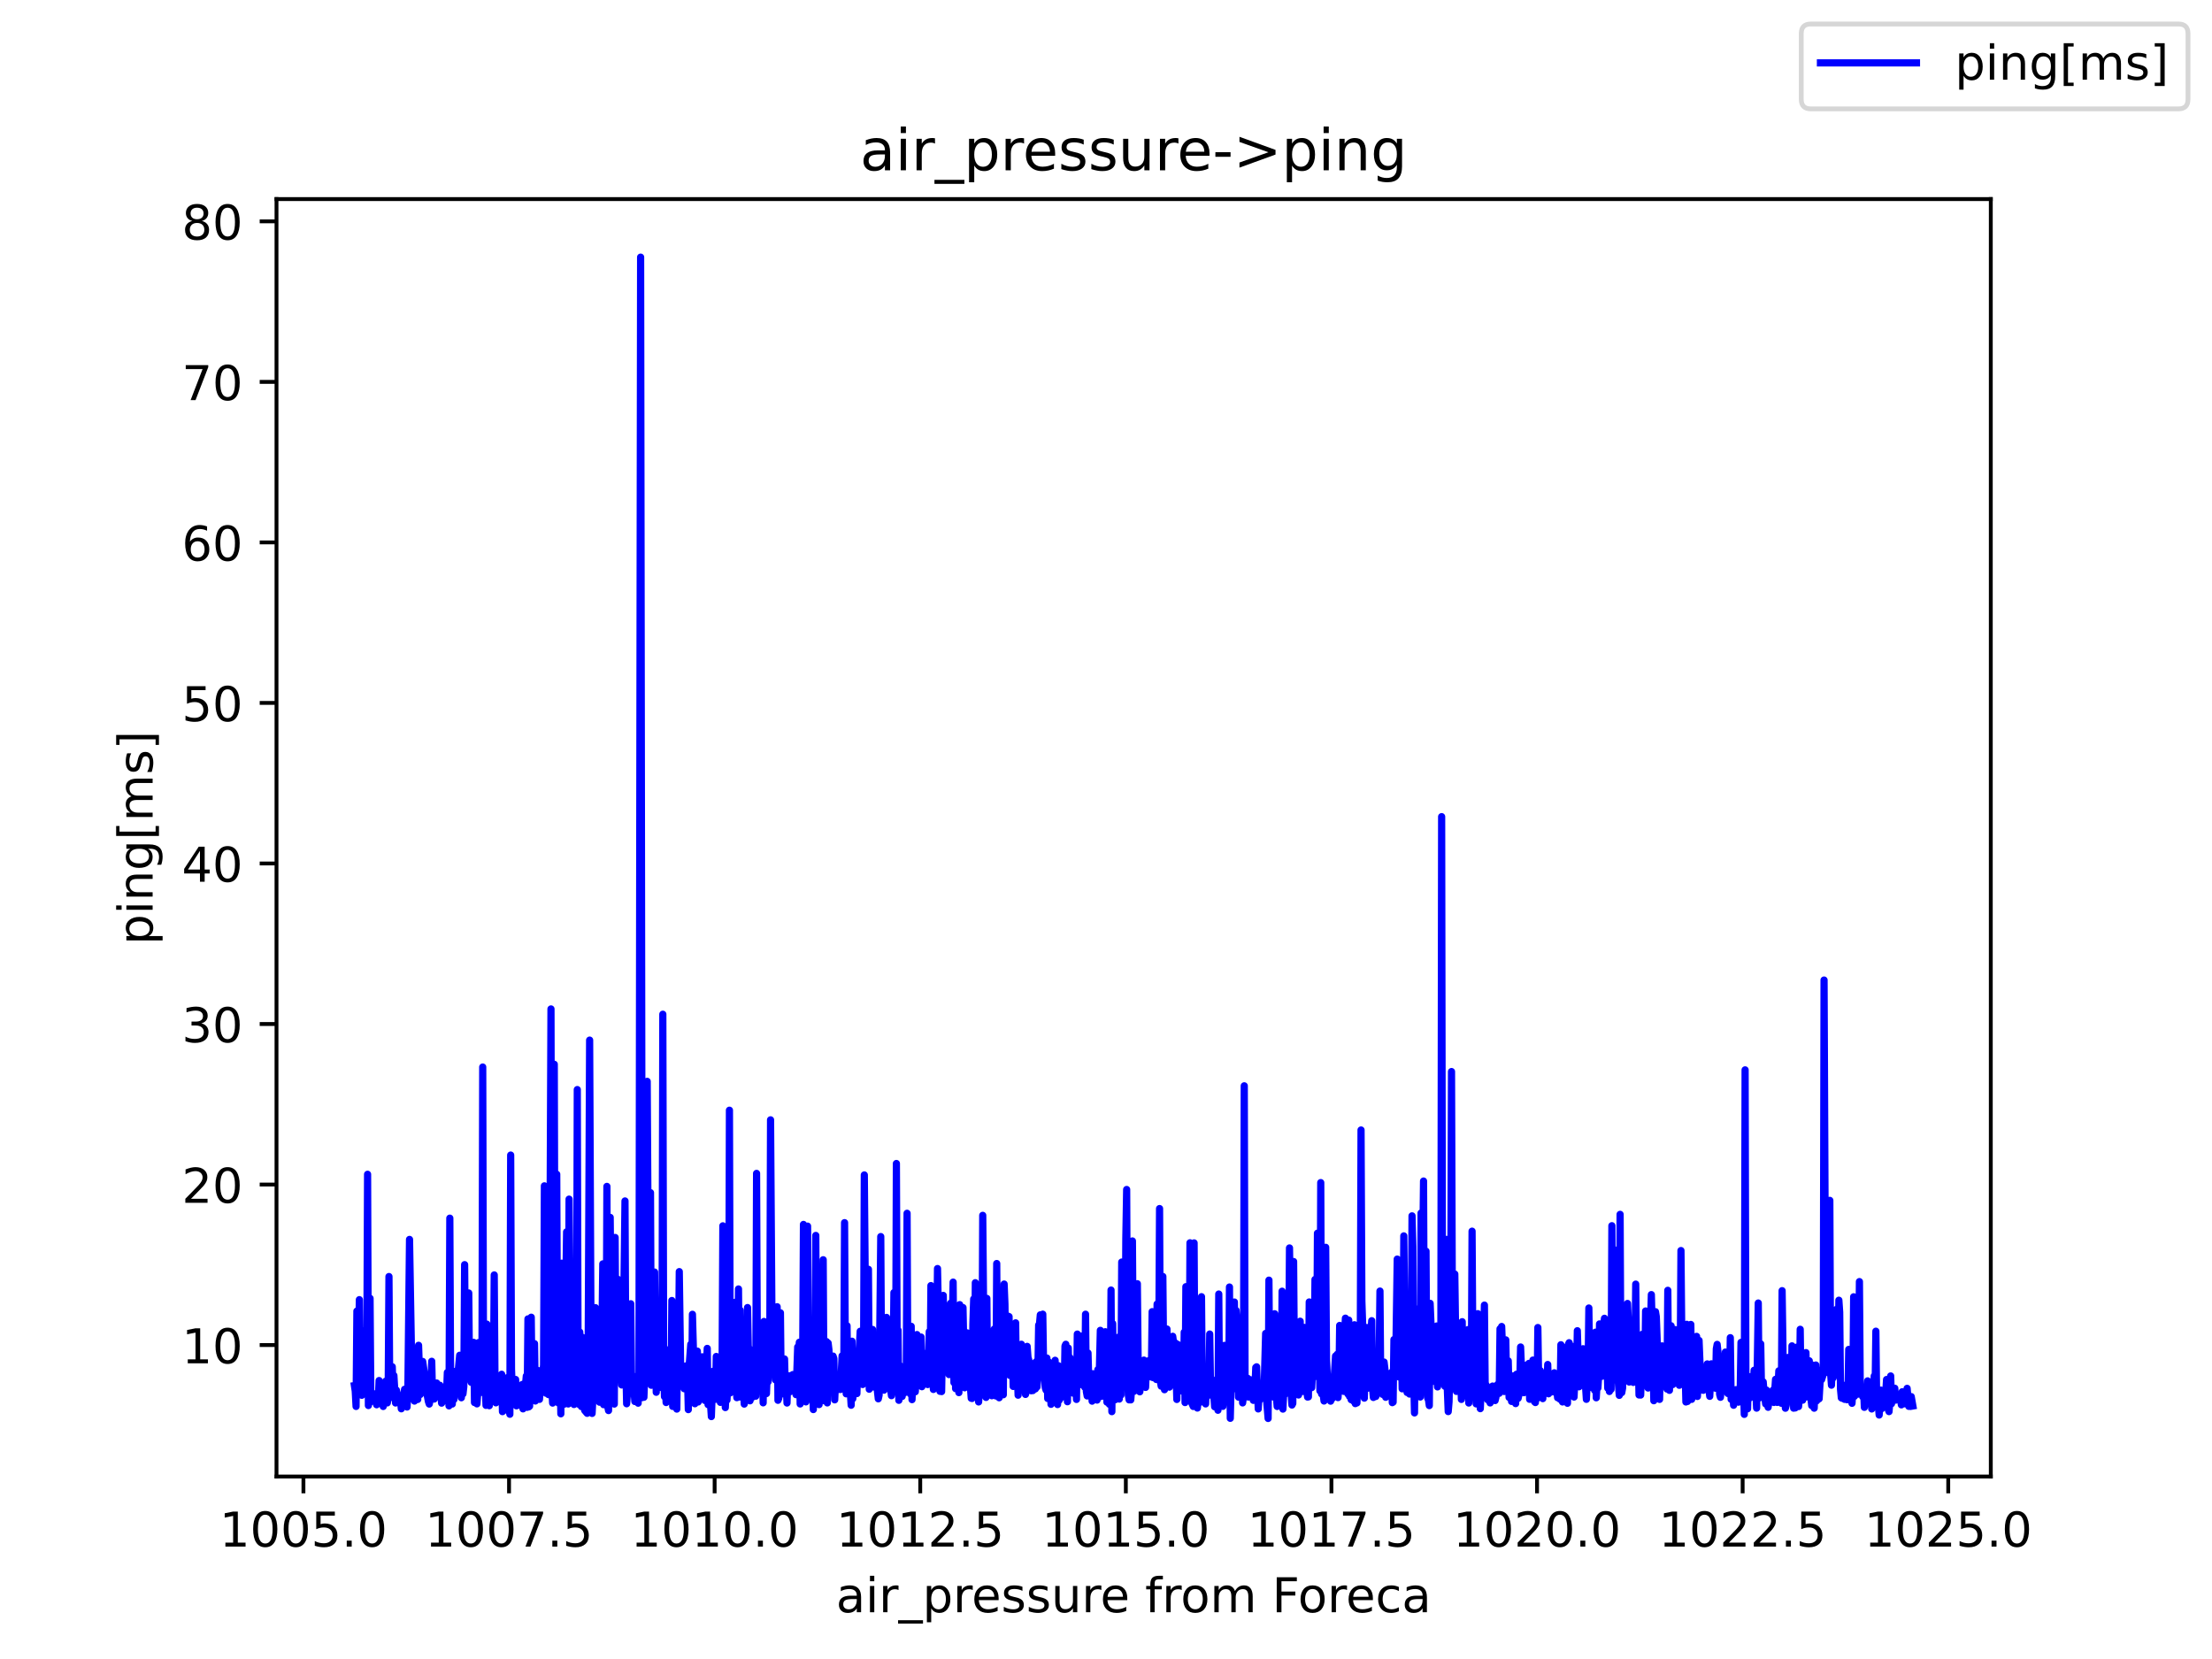 <?xml version="1.0" encoding="utf-8" standalone="no"?>
<!DOCTYPE svg PUBLIC "-//W3C//DTD SVG 1.1//EN"
  "http://www.w3.org/Graphics/SVG/1.1/DTD/svg11.dtd">
<!-- Created with matplotlib (https://matplotlib.org/) -->
<svg height="345.6pt" version="1.1" viewBox="0 0 460.8 345.6" width="460.8pt" xmlns="http://www.w3.org/2000/svg" xmlns:xlink="http://www.w3.org/1999/xlink">
 <defs>
  <style type="text/css">*{stroke-linecap:butt;stroke-linejoin:round;}</style>
 </defs>
 <g id="figure_1">
  <g id="patch_1">
   <path d="M 0 345.6 
L 460.8 345.6 
L 460.8 0 
L 0 0 
z
" style="fill:#ffffff;"/>
  </g>
  <g id="axes_1">
   <g id="patch_2">
    <path d="M 57.6 307.584 
L 414.72 307.584 
L 414.72 41.472 
L 57.6 41.472 
z
" style="fill:#ffffff;"/>
   </g>
   <g id="matplotlib.axis_1">
    <g id="xtick_1">
     <g id="line2d_1">
      <defs>
       <path d="M 0 0 
L 0 3.5 
" id="m0621e71d0b" style="stroke:#000000;stroke-width:0.8;"/>
      </defs>
      <g>
       <use style="stroke:#000000;stroke-width:0.8;" x="63.211" xlink:href="#m0621e71d0b" y="307.584"/>
      </g>
     </g>
     <g id="text_1">
      <!-- 1005.0 -->
      <g transform="translate(45.715 322.182)scale(0.1 -0.1)">
       <defs>
        <path d="M 12.406 8.297 
L 28.516 8.297 
L 28.516 63.922 
L 10.984 60.406 
L 10.984 69.391 
L 28.422 72.906 
L 38.281 72.906 
L 38.281 8.297 
L 54.391 8.297 
L 54.391 0 
L 12.406 0 
z
" id="DejaVuSans-49"/>
        <path d="M 31.781 66.406 
Q 24.172 66.406 20.328 58.906 
Q 16.5 51.422 16.5 36.375 
Q 16.5 21.391 20.328 13.891 
Q 24.172 6.391 31.781 6.391 
Q 39.453 6.391 43.281 13.891 
Q 47.125 21.391 47.125 36.375 
Q 47.125 51.422 43.281 58.906 
Q 39.453 66.406 31.781 66.406 
z
M 31.781 74.219 
Q 44.047 74.219 50.516 64.516 
Q 56.984 54.828 56.984 36.375 
Q 56.984 17.969 50.516 8.266 
Q 44.047 -1.422 31.781 -1.422 
Q 19.531 -1.422 13.062 8.266 
Q 6.594 17.969 6.594 36.375 
Q 6.594 54.828 13.062 64.516 
Q 19.531 74.219 31.781 74.219 
z
" id="DejaVuSans-48"/>
        <path d="M 10.797 72.906 
L 49.516 72.906 
L 49.516 64.594 
L 19.828 64.594 
L 19.828 46.734 
Q 21.969 47.469 24.109 47.828 
Q 26.266 48.188 28.422 48.188 
Q 40.625 48.188 47.75 41.5 
Q 54.891 34.812 54.891 23.391 
Q 54.891 11.625 47.562 5.094 
Q 40.234 -1.422 26.906 -1.422 
Q 22.312 -1.422 17.547 -0.641 
Q 12.797 0.141 7.719 1.703 
L 7.719 11.625 
Q 12.109 9.234 16.797 8.062 
Q 21.484 6.891 26.703 6.891 
Q 35.156 6.891 40.078 11.328 
Q 45.016 15.766 45.016 23.391 
Q 45.016 31 40.078 35.438 
Q 35.156 39.891 26.703 39.891 
Q 22.75 39.891 18.812 39.016 
Q 14.891 38.141 10.797 36.281 
z
" id="DejaVuSans-53"/>
        <path d="M 10.688 12.406 
L 21 12.406 
L 21 0 
L 10.688 0 
z
" id="DejaVuSans-46"/>
       </defs>
       <use xlink:href="#DejaVuSans-49"/>
       <use x="63.623" xlink:href="#DejaVuSans-48"/>
       <use x="127.246" xlink:href="#DejaVuSans-48"/>
       <use x="190.869" xlink:href="#DejaVuSans-53"/>
       <use x="254.492" xlink:href="#DejaVuSans-46"/>
       <use x="286.279" xlink:href="#DejaVuSans-48"/>
      </g>
     </g>
    </g>
    <g id="xtick_2">
     <g id="line2d_2">
      <g>
       <use style="stroke:#000000;stroke-width:0.8;" x="106.041" xlink:href="#m0621e71d0b" y="307.584"/>
      </g>
     </g>
     <g id="text_2">
      <!-- 1007.5 -->
      <g transform="translate(88.546 322.182)scale(0.1 -0.1)">
       <defs>
        <path d="M 8.203 72.906 
L 55.078 72.906 
L 55.078 68.703 
L 28.609 0 
L 18.312 0 
L 43.219 64.594 
L 8.203 64.594 
z
" id="DejaVuSans-55"/>
       </defs>
       <use xlink:href="#DejaVuSans-49"/>
       <use x="63.623" xlink:href="#DejaVuSans-48"/>
       <use x="127.246" xlink:href="#DejaVuSans-48"/>
       <use x="190.869" xlink:href="#DejaVuSans-55"/>
       <use x="254.492" xlink:href="#DejaVuSans-46"/>
       <use x="286.279" xlink:href="#DejaVuSans-53"/>
      </g>
     </g>
    </g>
    <g id="xtick_3">
     <g id="line2d_3">
      <g>
       <use style="stroke:#000000;stroke-width:0.8;" x="148.872" xlink:href="#m0621e71d0b" y="307.584"/>
      </g>
     </g>
     <g id="text_3">
      <!-- 1010.0 -->
      <g transform="translate(131.376 322.182)scale(0.1 -0.1)">
       <use xlink:href="#DejaVuSans-49"/>
       <use x="63.623" xlink:href="#DejaVuSans-48"/>
       <use x="127.246" xlink:href="#DejaVuSans-49"/>
       <use x="190.869" xlink:href="#DejaVuSans-48"/>
       <use x="254.492" xlink:href="#DejaVuSans-46"/>
       <use x="286.279" xlink:href="#DejaVuSans-48"/>
      </g>
     </g>
    </g>
    <g id="xtick_4">
     <g id="line2d_4">
      <g>
       <use style="stroke:#000000;stroke-width:0.8;" x="191.702" xlink:href="#m0621e71d0b" y="307.584"/>
      </g>
     </g>
     <g id="text_4">
      <!-- 1012.5 -->
      <g transform="translate(174.207 322.182)scale(0.1 -0.1)">
       <defs>
        <path d="M 19.188 8.297 
L 53.609 8.297 
L 53.609 0 
L 7.328 0 
L 7.328 8.297 
Q 12.938 14.109 22.625 23.891 
Q 32.328 33.688 34.812 36.531 
Q 39.547 41.844 41.422 45.531 
Q 43.312 49.219 43.312 52.781 
Q 43.312 58.594 39.234 62.25 
Q 35.156 65.922 28.609 65.922 
Q 23.969 65.922 18.812 64.312 
Q 13.672 62.703 7.812 59.422 
L 7.812 69.391 
Q 13.766 71.781 18.938 73 
Q 24.125 74.219 28.422 74.219 
Q 39.75 74.219 46.484 68.547 
Q 53.219 62.891 53.219 53.422 
Q 53.219 48.922 51.531 44.891 
Q 49.859 40.875 45.406 35.406 
Q 44.188 33.984 37.641 27.219 
Q 31.109 20.453 19.188 8.297 
z
" id="DejaVuSans-50"/>
       </defs>
       <use xlink:href="#DejaVuSans-49"/>
       <use x="63.623" xlink:href="#DejaVuSans-48"/>
       <use x="127.246" xlink:href="#DejaVuSans-49"/>
       <use x="190.869" xlink:href="#DejaVuSans-50"/>
       <use x="254.492" xlink:href="#DejaVuSans-46"/>
       <use x="286.279" xlink:href="#DejaVuSans-53"/>
      </g>
     </g>
    </g>
    <g id="xtick_5">
     <g id="line2d_5">
      <g>
       <use style="stroke:#000000;stroke-width:0.8;" x="234.532" xlink:href="#m0621e71d0b" y="307.584"/>
      </g>
     </g>
     <g id="text_5">
      <!-- 1015.0 -->
      <g transform="translate(217.037 322.182)scale(0.1 -0.1)">
       <use xlink:href="#DejaVuSans-49"/>
       <use x="63.623" xlink:href="#DejaVuSans-48"/>
       <use x="127.246" xlink:href="#DejaVuSans-49"/>
       <use x="190.869" xlink:href="#DejaVuSans-53"/>
       <use x="254.492" xlink:href="#DejaVuSans-46"/>
       <use x="286.279" xlink:href="#DejaVuSans-48"/>
      </g>
     </g>
    </g>
    <g id="xtick_6">
     <g id="line2d_6">
      <g>
       <use style="stroke:#000000;stroke-width:0.8;" x="277.363" xlink:href="#m0621e71d0b" y="307.584"/>
      </g>
     </g>
     <g id="text_6">
      <!-- 1017.5 -->
      <g transform="translate(259.868 322.182)scale(0.1 -0.1)">
       <use xlink:href="#DejaVuSans-49"/>
       <use x="63.623" xlink:href="#DejaVuSans-48"/>
       <use x="127.246" xlink:href="#DejaVuSans-49"/>
       <use x="190.869" xlink:href="#DejaVuSans-55"/>
       <use x="254.492" xlink:href="#DejaVuSans-46"/>
       <use x="286.279" xlink:href="#DejaVuSans-53"/>
      </g>
     </g>
    </g>
    <g id="xtick_7">
     <g id="line2d_7">
      <g>
       <use style="stroke:#000000;stroke-width:0.8;" x="320.193" xlink:href="#m0621e71d0b" y="307.584"/>
      </g>
     </g>
     <g id="text_7">
      <!-- 1020.0 -->
      <g transform="translate(302.698 322.182)scale(0.1 -0.1)">
       <use xlink:href="#DejaVuSans-49"/>
       <use x="63.623" xlink:href="#DejaVuSans-48"/>
       <use x="127.246" xlink:href="#DejaVuSans-50"/>
       <use x="190.869" xlink:href="#DejaVuSans-48"/>
       <use x="254.492" xlink:href="#DejaVuSans-46"/>
       <use x="286.279" xlink:href="#DejaVuSans-48"/>
      </g>
     </g>
    </g>
    <g id="xtick_8">
     <g id="line2d_8">
      <g>
       <use style="stroke:#000000;stroke-width:0.8;" x="363.024" xlink:href="#m0621e71d0b" y="307.584"/>
      </g>
     </g>
     <g id="text_8">
      <!-- 1022.5 -->
      <g transform="translate(345.528 322.182)scale(0.1 -0.1)">
       <use xlink:href="#DejaVuSans-49"/>
       <use x="63.623" xlink:href="#DejaVuSans-48"/>
       <use x="127.246" xlink:href="#DejaVuSans-50"/>
       <use x="190.869" xlink:href="#DejaVuSans-50"/>
       <use x="254.492" xlink:href="#DejaVuSans-46"/>
       <use x="286.279" xlink:href="#DejaVuSans-53"/>
      </g>
     </g>
    </g>
    <g id="xtick_9">
     <g id="line2d_9">
      <g>
       <use style="stroke:#000000;stroke-width:0.8;" x="405.854" xlink:href="#m0621e71d0b" y="307.584"/>
      </g>
     </g>
     <g id="text_9">
      <!-- 1025.0 -->
      <g transform="translate(388.359 322.182)scale(0.1 -0.1)">
       <use xlink:href="#DejaVuSans-49"/>
       <use x="63.623" xlink:href="#DejaVuSans-48"/>
       <use x="127.246" xlink:href="#DejaVuSans-50"/>
       <use x="190.869" xlink:href="#DejaVuSans-53"/>
       <use x="254.492" xlink:href="#DejaVuSans-46"/>
       <use x="286.279" xlink:href="#DejaVuSans-48"/>
      </g>
     </g>
    </g>
    <g id="text_10">
     <!-- air_pressure from Foreca -->
     <g transform="translate(174.162 335.861)scale(0.1 -0.1)">
      <defs>
       <path d="M 34.281 27.484 
Q 23.391 27.484 19.188 25 
Q 14.984 22.516 14.984 16.5 
Q 14.984 11.719 18.141 8.906 
Q 21.297 6.109 26.703 6.109 
Q 34.188 6.109 38.703 11.406 
Q 43.219 16.703 43.219 25.484 
L 43.219 27.484 
z
M 52.203 31.203 
L 52.203 0 
L 43.219 0 
L 43.219 8.297 
Q 40.141 3.328 35.547 0.953 
Q 30.953 -1.422 24.312 -1.422 
Q 15.922 -1.422 10.953 3.297 
Q 6 8.016 6 15.922 
Q 6 25.141 12.172 29.828 
Q 18.359 34.516 30.609 34.516 
L 43.219 34.516 
L 43.219 35.406 
Q 43.219 41.609 39.141 45 
Q 35.062 48.391 27.688 48.391 
Q 23 48.391 18.547 47.266 
Q 14.109 46.141 10.016 43.891 
L 10.016 52.203 
Q 14.938 54.109 19.578 55.047 
Q 24.219 56 28.609 56 
Q 40.484 56 46.344 49.844 
Q 52.203 43.703 52.203 31.203 
z
" id="DejaVuSans-97"/>
       <path d="M 9.422 54.688 
L 18.406 54.688 
L 18.406 0 
L 9.422 0 
z
M 9.422 75.984 
L 18.406 75.984 
L 18.406 64.594 
L 9.422 64.594 
z
" id="DejaVuSans-105"/>
       <path d="M 41.109 46.297 
Q 39.594 47.172 37.812 47.578 
Q 36.031 48 33.891 48 
Q 26.266 48 22.188 43.047 
Q 18.109 38.094 18.109 28.812 
L 18.109 0 
L 9.078 0 
L 9.078 54.688 
L 18.109 54.688 
L 18.109 46.188 
Q 20.953 51.172 25.484 53.578 
Q 30.031 56 36.531 56 
Q 37.453 56 38.578 55.875 
Q 39.703 55.766 41.062 55.516 
z
" id="DejaVuSans-114"/>
       <path d="M 50.984 -16.609 
L 50.984 -23.578 
L -0.984 -23.578 
L -0.984 -16.609 
z
" id="DejaVuSans-95"/>
       <path d="M 18.109 8.203 
L 18.109 -20.797 
L 9.078 -20.797 
L 9.078 54.688 
L 18.109 54.688 
L 18.109 46.391 
Q 20.953 51.266 25.266 53.625 
Q 29.594 56 35.594 56 
Q 45.562 56 51.781 48.094 
Q 58.016 40.188 58.016 27.297 
Q 58.016 14.406 51.781 6.484 
Q 45.562 -1.422 35.594 -1.422 
Q 29.594 -1.422 25.266 0.953 
Q 20.953 3.328 18.109 8.203 
z
M 48.688 27.297 
Q 48.688 37.203 44.609 42.844 
Q 40.531 48.484 33.406 48.484 
Q 26.266 48.484 22.188 42.844 
Q 18.109 37.203 18.109 27.297 
Q 18.109 17.391 22.188 11.75 
Q 26.266 6.109 33.406 6.109 
Q 40.531 6.109 44.609 11.75 
Q 48.688 17.391 48.688 27.297 
z
" id="DejaVuSans-112"/>
       <path d="M 56.203 29.594 
L 56.203 25.203 
L 14.891 25.203 
Q 15.484 15.922 20.484 11.062 
Q 25.484 6.203 34.422 6.203 
Q 39.594 6.203 44.453 7.469 
Q 49.312 8.734 54.109 11.281 
L 54.109 2.781 
Q 49.266 0.734 44.188 -0.344 
Q 39.109 -1.422 33.891 -1.422 
Q 20.797 -1.422 13.156 6.188 
Q 5.516 13.812 5.516 26.812 
Q 5.516 40.234 12.766 48.109 
Q 20.016 56 32.328 56 
Q 43.359 56 49.781 48.891 
Q 56.203 41.797 56.203 29.594 
z
M 47.219 32.234 
Q 47.125 39.594 43.094 43.984 
Q 39.062 48.391 32.422 48.391 
Q 24.906 48.391 20.391 44.141 
Q 15.875 39.891 15.188 32.172 
z
" id="DejaVuSans-101"/>
       <path d="M 44.281 53.078 
L 44.281 44.578 
Q 40.484 46.531 36.375 47.5 
Q 32.281 48.484 27.875 48.484 
Q 21.188 48.484 17.844 46.438 
Q 14.5 44.391 14.5 40.281 
Q 14.5 37.156 16.891 35.375 
Q 19.281 33.594 26.516 31.984 
L 29.594 31.297 
Q 39.156 29.25 43.188 25.516 
Q 47.219 21.781 47.219 15.094 
Q 47.219 7.469 41.188 3.016 
Q 35.156 -1.422 24.609 -1.422 
Q 20.219 -1.422 15.453 -0.562 
Q 10.688 0.297 5.422 2 
L 5.422 11.281 
Q 10.406 8.688 15.234 7.391 
Q 20.062 6.109 24.812 6.109 
Q 31.156 6.109 34.562 8.281 
Q 37.984 10.453 37.984 14.406 
Q 37.984 18.062 35.516 20.016 
Q 33.062 21.969 24.703 23.781 
L 21.578 24.516 
Q 13.234 26.266 9.516 29.906 
Q 5.812 33.547 5.812 39.891 
Q 5.812 47.609 11.281 51.797 
Q 16.75 56 26.812 56 
Q 31.781 56 36.172 55.266 
Q 40.578 54.547 44.281 53.078 
z
" id="DejaVuSans-115"/>
       <path d="M 8.5 21.578 
L 8.5 54.688 
L 17.484 54.688 
L 17.484 21.922 
Q 17.484 14.156 20.5 10.266 
Q 23.531 6.391 29.594 6.391 
Q 36.859 6.391 41.078 11.031 
Q 45.312 15.672 45.312 23.688 
L 45.312 54.688 
L 54.297 54.688 
L 54.297 0 
L 45.312 0 
L 45.312 8.406 
Q 42.047 3.422 37.719 1 
Q 33.406 -1.422 27.688 -1.422 
Q 18.266 -1.422 13.375 4.438 
Q 8.5 10.297 8.5 21.578 
z
M 31.109 56 
z
" id="DejaVuSans-117"/>
       <path id="DejaVuSans-32"/>
       <path d="M 37.109 75.984 
L 37.109 68.5 
L 28.516 68.5 
Q 23.688 68.5 21.797 66.547 
Q 19.922 64.594 19.922 59.516 
L 19.922 54.688 
L 34.719 54.688 
L 34.719 47.703 
L 19.922 47.703 
L 19.922 0 
L 10.891 0 
L 10.891 47.703 
L 2.297 47.703 
L 2.297 54.688 
L 10.891 54.688 
L 10.891 58.5 
Q 10.891 67.625 15.141 71.797 
Q 19.391 75.984 28.609 75.984 
z
" id="DejaVuSans-102"/>
       <path d="M 30.609 48.391 
Q 23.391 48.391 19.188 42.75 
Q 14.984 37.109 14.984 27.297 
Q 14.984 17.484 19.156 11.844 
Q 23.344 6.203 30.609 6.203 
Q 37.797 6.203 41.984 11.859 
Q 46.188 17.531 46.188 27.297 
Q 46.188 37.016 41.984 42.703 
Q 37.797 48.391 30.609 48.391 
z
M 30.609 56 
Q 42.328 56 49.016 48.375 
Q 55.719 40.766 55.719 27.297 
Q 55.719 13.875 49.016 6.219 
Q 42.328 -1.422 30.609 -1.422 
Q 18.844 -1.422 12.172 6.219 
Q 5.516 13.875 5.516 27.297 
Q 5.516 40.766 12.172 48.375 
Q 18.844 56 30.609 56 
z
" id="DejaVuSans-111"/>
       <path d="M 52 44.188 
Q 55.375 50.25 60.062 53.125 
Q 64.75 56 71.094 56 
Q 79.641 56 84.281 50.016 
Q 88.922 44.047 88.922 33.016 
L 88.922 0 
L 79.891 0 
L 79.891 32.719 
Q 79.891 40.578 77.094 44.375 
Q 74.312 48.188 68.609 48.188 
Q 61.625 48.188 57.562 43.547 
Q 53.516 38.922 53.516 30.906 
L 53.516 0 
L 44.484 0 
L 44.484 32.719 
Q 44.484 40.625 41.703 44.406 
Q 38.922 48.188 33.109 48.188 
Q 26.219 48.188 22.156 43.531 
Q 18.109 38.875 18.109 30.906 
L 18.109 0 
L 9.078 0 
L 9.078 54.688 
L 18.109 54.688 
L 18.109 46.188 
Q 21.188 51.219 25.484 53.609 
Q 29.781 56 35.688 56 
Q 41.656 56 45.828 52.969 
Q 50 49.953 52 44.188 
z
" id="DejaVuSans-109"/>
       <path d="M 9.812 72.906 
L 51.703 72.906 
L 51.703 64.594 
L 19.672 64.594 
L 19.672 43.109 
L 48.578 43.109 
L 48.578 34.812 
L 19.672 34.812 
L 19.672 0 
L 9.812 0 
z
" id="DejaVuSans-70"/>
       <path d="M 48.781 52.594 
L 48.781 44.188 
Q 44.969 46.297 41.141 47.344 
Q 37.312 48.391 33.406 48.391 
Q 24.656 48.391 19.812 42.844 
Q 14.984 37.312 14.984 27.297 
Q 14.984 17.281 19.812 11.734 
Q 24.656 6.203 33.406 6.203 
Q 37.312 6.203 41.141 7.25 
Q 44.969 8.297 48.781 10.406 
L 48.781 2.094 
Q 45.016 0.344 40.984 -0.531 
Q 36.969 -1.422 32.422 -1.422 
Q 20.062 -1.422 12.781 6.344 
Q 5.516 14.109 5.516 27.297 
Q 5.516 40.672 12.859 48.328 
Q 20.219 56 33.016 56 
Q 37.156 56 41.109 55.141 
Q 45.062 54.297 48.781 52.594 
z
" id="DejaVuSans-99"/>
      </defs>
      <use xlink:href="#DejaVuSans-97"/>
      <use x="61.279" xlink:href="#DejaVuSans-105"/>
      <use x="89.062" xlink:href="#DejaVuSans-114"/>
      <use x="130.176" xlink:href="#DejaVuSans-95"/>
      <use x="180.176" xlink:href="#DejaVuSans-112"/>
      <use x="243.652" xlink:href="#DejaVuSans-114"/>
      <use x="282.516" xlink:href="#DejaVuSans-101"/>
      <use x="344.039" xlink:href="#DejaVuSans-115"/>
      <use x="396.139" xlink:href="#DejaVuSans-115"/>
      <use x="448.238" xlink:href="#DejaVuSans-117"/>
      <use x="511.617" xlink:href="#DejaVuSans-114"/>
      <use x="550.48" xlink:href="#DejaVuSans-101"/>
      <use x="612.004" xlink:href="#DejaVuSans-32"/>
      <use x="643.791" xlink:href="#DejaVuSans-102"/>
      <use x="678.996" xlink:href="#DejaVuSans-114"/>
      <use x="717.859" xlink:href="#DejaVuSans-111"/>
      <use x="779.041" xlink:href="#DejaVuSans-109"/>
      <use x="876.453" xlink:href="#DejaVuSans-32"/>
      <use x="908.24" xlink:href="#DejaVuSans-70"/>
      <use x="962.135" xlink:href="#DejaVuSans-111"/>
      <use x="1023.316" xlink:href="#DejaVuSans-114"/>
      <use x="1062.18" xlink:href="#DejaVuSans-101"/>
      <use x="1123.703" xlink:href="#DejaVuSans-99"/>
      <use x="1178.684" xlink:href="#DejaVuSans-97"/>
     </g>
    </g>
   </g>
   <g id="matplotlib.axis_2">
    <g id="ytick_1">
     <g id="line2d_10">
      <defs>
       <path d="M 0 0 
L -3.5 0 
" id="mebd84221dd" style="stroke:#000000;stroke-width:0.8;"/>
      </defs>
      <g>
       <use style="stroke:#000000;stroke-width:0.8;" x="57.6" xlink:href="#mebd84221dd" y="280.202"/>
      </g>
     </g>
     <g id="text_11">
      <!-- 10 -->
      <g transform="translate(37.875 284.001)scale(0.1 -0.1)">
       <use xlink:href="#DejaVuSans-49"/>
       <use x="63.623" xlink:href="#DejaVuSans-48"/>
      </g>
     </g>
    </g>
    <g id="ytick_2">
     <g id="line2d_11">
      <g>
       <use style="stroke:#000000;stroke-width:0.8;" x="57.6" xlink:href="#mebd84221dd" y="246.76"/>
      </g>
     </g>
     <g id="text_12">
      <!-- 20 -->
      <g transform="translate(37.875 250.559)scale(0.1 -0.1)">
       <use xlink:href="#DejaVuSans-50"/>
       <use x="63.623" xlink:href="#DejaVuSans-48"/>
      </g>
     </g>
    </g>
    <g id="ytick_3">
     <g id="line2d_12">
      <g>
       <use style="stroke:#000000;stroke-width:0.8;" x="57.6" xlink:href="#mebd84221dd" y="213.319"/>
      </g>
     </g>
     <g id="text_13">
      <!-- 30 -->
      <g transform="translate(37.875 217.118)scale(0.1 -0.1)">
       <defs>
        <path d="M 40.578 39.312 
Q 47.656 37.797 51.625 33 
Q 55.609 28.219 55.609 21.188 
Q 55.609 10.406 48.188 4.484 
Q 40.766 -1.422 27.094 -1.422 
Q 22.516 -1.422 17.656 -0.516 
Q 12.797 0.391 7.625 2.203 
L 7.625 11.719 
Q 11.719 9.328 16.594 8.109 
Q 21.484 6.891 26.812 6.891 
Q 36.078 6.891 40.938 10.547 
Q 45.797 14.203 45.797 21.188 
Q 45.797 27.641 41.281 31.266 
Q 36.766 34.906 28.719 34.906 
L 20.219 34.906 
L 20.219 43.016 
L 29.109 43.016 
Q 36.375 43.016 40.234 45.922 
Q 44.094 48.828 44.094 54.297 
Q 44.094 59.906 40.109 62.906 
Q 36.141 65.922 28.719 65.922 
Q 24.656 65.922 20.016 65.031 
Q 15.375 64.156 9.812 62.312 
L 9.812 71.094 
Q 15.438 72.656 20.344 73.438 
Q 25.25 74.219 29.594 74.219 
Q 40.828 74.219 47.359 69.109 
Q 53.906 64.016 53.906 55.328 
Q 53.906 49.266 50.438 45.094 
Q 46.969 40.922 40.578 39.312 
z
" id="DejaVuSans-51"/>
       </defs>
       <use xlink:href="#DejaVuSans-51"/>
       <use x="63.623" xlink:href="#DejaVuSans-48"/>
      </g>
     </g>
    </g>
    <g id="ytick_4">
     <g id="line2d_13">
      <g>
       <use style="stroke:#000000;stroke-width:0.8;" x="57.6" xlink:href="#mebd84221dd" y="179.877"/>
      </g>
     </g>
     <g id="text_14">
      <!-- 40 -->
      <g transform="translate(37.875 183.676)scale(0.1 -0.1)">
       <defs>
        <path d="M 37.797 64.312 
L 12.891 25.391 
L 37.797 25.391 
z
M 35.203 72.906 
L 47.609 72.906 
L 47.609 25.391 
L 58.016 25.391 
L 58.016 17.188 
L 47.609 17.188 
L 47.609 0 
L 37.797 0 
L 37.797 17.188 
L 4.891 17.188 
L 4.891 26.703 
z
" id="DejaVuSans-52"/>
       </defs>
       <use xlink:href="#DejaVuSans-52"/>
       <use x="63.623" xlink:href="#DejaVuSans-48"/>
      </g>
     </g>
    </g>
    <g id="ytick_5">
     <g id="line2d_14">
      <g>
       <use style="stroke:#000000;stroke-width:0.8;" x="57.6" xlink:href="#mebd84221dd" y="146.435"/>
      </g>
     </g>
     <g id="text_15">
      <!-- 50 -->
      <g transform="translate(37.875 150.235)scale(0.1 -0.1)">
       <use xlink:href="#DejaVuSans-53"/>
       <use x="63.623" xlink:href="#DejaVuSans-48"/>
      </g>
     </g>
    </g>
    <g id="ytick_6">
     <g id="line2d_15">
      <g>
       <use style="stroke:#000000;stroke-width:0.8;" x="57.6" xlink:href="#mebd84221dd" y="112.994"/>
      </g>
     </g>
     <g id="text_16">
      <!-- 60 -->
      <g transform="translate(37.875 116.793)scale(0.1 -0.1)">
       <defs>
        <path d="M 33.016 40.375 
Q 26.375 40.375 22.484 35.828 
Q 18.609 31.297 18.609 23.391 
Q 18.609 15.531 22.484 10.953 
Q 26.375 6.391 33.016 6.391 
Q 39.656 6.391 43.531 10.953 
Q 47.406 15.531 47.406 23.391 
Q 47.406 31.297 43.531 35.828 
Q 39.656 40.375 33.016 40.375 
z
M 52.594 71.297 
L 52.594 62.312 
Q 48.875 64.062 45.094 64.984 
Q 41.312 65.922 37.594 65.922 
Q 27.828 65.922 22.672 59.328 
Q 17.531 52.734 16.797 39.406 
Q 19.672 43.656 24.016 45.922 
Q 28.375 48.188 33.594 48.188 
Q 44.578 48.188 50.953 41.516 
Q 57.328 34.859 57.328 23.391 
Q 57.328 12.156 50.688 5.359 
Q 44.047 -1.422 33.016 -1.422 
Q 20.359 -1.422 13.672 8.266 
Q 6.984 17.969 6.984 36.375 
Q 6.984 53.656 15.188 63.938 
Q 23.391 74.219 37.203 74.219 
Q 40.922 74.219 44.703 73.484 
Q 48.484 72.75 52.594 71.297 
z
" id="DejaVuSans-54"/>
       </defs>
       <use xlink:href="#DejaVuSans-54"/>
       <use x="63.623" xlink:href="#DejaVuSans-48"/>
      </g>
     </g>
    </g>
    <g id="ytick_7">
     <g id="line2d_16">
      <g>
       <use style="stroke:#000000;stroke-width:0.8;" x="57.6" xlink:href="#mebd84221dd" y="79.552"/>
      </g>
     </g>
     <g id="text_17">
      <!-- 70 -->
      <g transform="translate(37.875 83.351)scale(0.1 -0.1)">
       <use xlink:href="#DejaVuSans-55"/>
       <use x="63.623" xlink:href="#DejaVuSans-48"/>
      </g>
     </g>
    </g>
    <g id="ytick_8">
     <g id="line2d_17">
      <g>
       <use style="stroke:#000000;stroke-width:0.8;" x="57.6" xlink:href="#mebd84221dd" y="46.111"/>
      </g>
     </g>
     <g id="text_18">
      <!-- 80 -->
      <g transform="translate(37.875 49.91)scale(0.1 -0.1)">
       <defs>
        <path d="M 31.781 34.625 
Q 24.75 34.625 20.719 30.859 
Q 16.703 27.094 16.703 20.516 
Q 16.703 13.922 20.719 10.156 
Q 24.75 6.391 31.781 6.391 
Q 38.812 6.391 42.859 10.172 
Q 46.922 13.969 46.922 20.516 
Q 46.922 27.094 42.891 30.859 
Q 38.875 34.625 31.781 34.625 
z
M 21.922 38.812 
Q 15.578 40.375 12.031 44.719 
Q 8.5 49.078 8.5 55.328 
Q 8.5 64.062 14.719 69.141 
Q 20.953 74.219 31.781 74.219 
Q 42.672 74.219 48.875 69.141 
Q 55.078 64.062 55.078 55.328 
Q 55.078 49.078 51.531 44.719 
Q 48 40.375 41.703 38.812 
Q 48.828 37.156 52.797 32.312 
Q 56.781 27.484 56.781 20.516 
Q 56.781 9.906 50.312 4.234 
Q 43.844 -1.422 31.781 -1.422 
Q 19.734 -1.422 13.25 4.234 
Q 6.781 9.906 6.781 20.516 
Q 6.781 27.484 10.781 32.312 
Q 14.797 37.156 21.922 38.812 
z
M 18.312 54.391 
Q 18.312 48.734 21.844 45.562 
Q 25.391 42.391 31.781 42.391 
Q 38.141 42.391 41.719 45.562 
Q 45.312 48.734 45.312 54.391 
Q 45.312 60.062 41.719 63.234 
Q 38.141 66.406 31.781 66.406 
Q 25.391 66.406 21.844 63.234 
Q 18.312 60.062 18.312 54.391 
z
" id="DejaVuSans-56"/>
       </defs>
       <use xlink:href="#DejaVuSans-56"/>
       <use x="63.623" xlink:href="#DejaVuSans-48"/>
      </g>
     </g>
    </g>
    <g id="text_19">
     <!-- ping[ms] -->
     <g transform="translate(31.795 196.811)rotate(-90)scale(0.1 -0.1)">
      <defs>
       <path d="M 54.891 33.016 
L 54.891 0 
L 45.906 0 
L 45.906 32.719 
Q 45.906 40.484 42.875 44.328 
Q 39.844 48.188 33.797 48.188 
Q 26.516 48.188 22.312 43.547 
Q 18.109 38.922 18.109 30.906 
L 18.109 0 
L 9.078 0 
L 9.078 54.688 
L 18.109 54.688 
L 18.109 46.188 
Q 21.344 51.125 25.703 53.562 
Q 30.078 56 35.797 56 
Q 45.219 56 50.047 50.172 
Q 54.891 44.344 54.891 33.016 
z
" id="DejaVuSans-110"/>
       <path d="M 45.406 27.984 
Q 45.406 37.75 41.375 43.109 
Q 37.359 48.484 30.078 48.484 
Q 22.859 48.484 18.828 43.109 
Q 14.797 37.75 14.797 27.984 
Q 14.797 18.266 18.828 12.891 
Q 22.859 7.516 30.078 7.516 
Q 37.359 7.516 41.375 12.891 
Q 45.406 18.266 45.406 27.984 
z
M 54.391 6.781 
Q 54.391 -7.172 48.188 -13.984 
Q 42 -20.797 29.203 -20.797 
Q 24.469 -20.797 20.266 -20.094 
Q 16.062 -19.391 12.109 -17.922 
L 12.109 -9.188 
Q 16.062 -11.328 19.922 -12.344 
Q 23.781 -13.375 27.781 -13.375 
Q 36.625 -13.375 41.016 -8.766 
Q 45.406 -4.156 45.406 5.172 
L 45.406 9.625 
Q 42.625 4.781 38.281 2.391 
Q 33.938 0 27.875 0 
Q 17.828 0 11.672 7.656 
Q 5.516 15.328 5.516 27.984 
Q 5.516 40.672 11.672 48.328 
Q 17.828 56 27.875 56 
Q 33.938 56 38.281 53.609 
Q 42.625 51.219 45.406 46.391 
L 45.406 54.688 
L 54.391 54.688 
z
" id="DejaVuSans-103"/>
       <path d="M 8.594 75.984 
L 29.297 75.984 
L 29.297 69 
L 17.578 69 
L 17.578 -6.203 
L 29.297 -6.203 
L 29.297 -13.188 
L 8.594 -13.188 
z
" id="DejaVuSans-91"/>
       <path d="M 30.422 75.984 
L 30.422 -13.188 
L 9.719 -13.188 
L 9.719 -6.203 
L 21.391 -6.203 
L 21.391 69 
L 9.719 69 
L 9.719 75.984 
z
" id="DejaVuSans-93"/>
      </defs>
      <use xlink:href="#DejaVuSans-112"/>
      <use x="63.477" xlink:href="#DejaVuSans-105"/>
      <use x="91.26" xlink:href="#DejaVuSans-110"/>
      <use x="154.639" xlink:href="#DejaVuSans-103"/>
      <use x="218.115" xlink:href="#DejaVuSans-91"/>
      <use x="257.129" xlink:href="#DejaVuSans-109"/>
      <use x="354.541" xlink:href="#DejaVuSans-115"/>
      <use x="406.641" xlink:href="#DejaVuSans-93"/>
     </g>
    </g>
   </g>
   <g id="line2d_18">
    <path clip-path="url(#p6d99191ae7)" d="M 73.833 288.653 
L 74.004 289.79 
L 74.175 292.988 
L 74.347 273.122 
L 74.518 279.739 
L 74.689 279.9 
L 74.861 270.743 
L 75.032 286.715 
L 75.203 284.013 
L 75.375 290.666 
L 75.546 283.727 
L 75.717 281.349 
L 75.889 286.486 
L 76.06 277.145 
L 76.231 286.904 
L 76.403 284.701 
L 76.574 244.624 
L 76.745 292.797 
L 76.917 291.858 
L 77.088 270.462 
L 77.259 292.005 
L 77.43 291.002 
L 77.602 291.647 
L 77.773 290.306 
L 77.944 290.496 
L 78.116 291.426 
L 78.287 291.565 
L 78.458 292.637 
L 78.63 291.947 
L 78.801 291.848 
L 78.972 287.591 
L 79.144 291.689 
L 79.315 290.13 
L 79.486 290.967 
L 79.658 289.343 
L 79.829 292.993 
L 80 288.325 
L 80.172 290.277 
L 80.343 287.733 
L 80.686 292.248 
L 80.857 291.134 
L 81.028 265.926 
L 81.2 291.194 
L 81.371 290.05 
L 81.714 284.713 
L 81.885 289.769 
L 82.056 286.539 
L 82.399 292.268 
L 82.57 289.582 
L 82.741 290.54 
L 83.084 291.799 
L 83.255 291.121 
L 83.427 291.739 
L 83.598 293.48 
L 84.283 289.415 
L 84.455 292.502 
L 84.797 293.11 
L 84.969 289.494 
L 85.311 258.192 
L 85.825 287.979 
L 86.168 288.739 
L 86.339 291.87 
L 86.682 290.116 
L 87.024 291.532 
L 87.196 280.252 
L 87.538 290.51 
L 87.71 289.923 
L 87.881 290 
L 88.052 283.613 
L 88.395 285.932 
L 88.566 289.659 
L 88.738 289.321 
L 89.252 291.997 
L 89.423 292.492 
L 89.594 291.729 
L 89.766 289.214 
L 89.937 283.583 
L 90.108 290.813 
L 90.28 288.85 
L 90.451 291.445 
L 90.622 288.776 
L 90.965 288.107 
L 91.308 288.877 
L 91.65 288.579 
L 91.993 292.301 
L 92.335 291.793 
L 92.507 290.112 
L 92.849 289.709 
L 93.021 290.385 
L 93.192 285.904 
L 93.535 292.87 
L 93.706 253.765 
L 93.877 289.375 
L 94.049 288.231 
L 94.22 292.488 
L 94.391 288.357 
L 94.563 291.539 
L 94.905 285.673 
L 95.077 289.622 
L 95.248 289.112 
L 95.419 285.947 
L 95.762 282.325 
L 96.105 291.176 
L 96.276 287.599 
L 96.447 290.366 
L 96.619 288.857 
L 96.79 263.45 
L 96.961 284.711 
L 97.132 281.726 
L 97.304 286.603 
L 97.475 287.274 
L 97.646 269.35 
L 97.818 286.797 
L 97.989 283.648 
L 98.16 287.968 
L 98.332 284.709 
L 98.503 286.95 
L 98.674 279.64 
L 98.846 292.177 
L 99.017 289.727 
L 99.188 281.675 
L 99.36 292.45 
L 99.531 290.071 
L 99.702 279.68 
L 99.874 288.062 
L 100.216 287.726 
L 100.388 290.067 
L 100.559 222.284 
L 100.73 287.88 
L 101.073 288.41 
L 101.244 292.769 
L 101.416 275.841 
L 101.758 280.289 
L 101.929 292.833 
L 102.101 285.178 
L 102.443 289.766 
L 102.786 287.549 
L 102.957 265.593 
L 103.129 289.903 
L 103.3 292.232 
L 103.471 289.512 
L 103.643 291.56 
L 103.814 290.361 
L 103.985 290.815 
L 104.328 288.546 
L 104.499 286.282 
L 104.671 294.073 
L 104.842 290.134 
L 105.013 289.458 
L 105.185 293.314 
L 105.527 293.741 
L 105.699 286.977 
L 105.87 292.565 
L 106.213 294.615 
L 106.384 240.622 
L 106.555 285.255 
L 106.726 289.485 
L 107.069 291.532 
L 107.412 287.368 
L 107.583 292.863 
L 107.754 292.077 
L 107.926 289.092 
L 108.097 292.734 
L 108.44 292.702 
L 108.611 288.631 
L 108.782 288.413 
L 108.954 293.492 
L 109.296 288.163 
L 109.468 288.505 
L 109.639 286.639 
L 109.81 293.177 
L 109.982 274.748 
L 110.153 293.084 
L 110.324 292.933 
L 110.667 274.401 
L 110.838 289.81 
L 111.01 290.381 
L 111.352 279.904 
L 111.523 291.855 
L 111.866 290.552 
L 112.037 285.484 
L 112.38 291.518 
L 112.551 289.007 
L 112.723 290.026 
L 113.237 284.359 
L 113.408 247.031 
L 113.751 290.238 
L 114.093 254.502 
L 114.265 290.525 
L 114.436 289.694 
L 114.779 210.182 
L 114.95 289.211 
L 115.121 292.286 
L 115.464 221.706 
L 115.635 285.402 
L 115.807 290.91 
L 115.978 244.62 
L 116.149 284.81 
L 116.32 292.254 
L 116.492 271.878 
L 116.834 294.522 
L 117.006 263.15 
L 117.348 277.664 
L 117.52 292.527 
L 118.034 256.619 
L 118.205 290.402 
L 118.376 292.475 
L 118.548 249.803 
L 118.89 286.606 
L 119.233 291.274 
L 119.404 289.014 
L 119.576 292.585 
L 120.09 290.433 
L 120.261 226.976 
L 120.432 288.499 
L 120.604 292.552 
L 120.775 277.493 
L 121.118 293.017 
L 121.289 278.563 
L 121.803 293.813 
L 122.317 294.418 
L 122.488 289.938 
L 122.831 216.673 
L 123.173 291.719 
L 123.345 294.441 
L 123.516 291.11 
L 123.687 291.177 
L 124.03 272.407 
L 124.373 290.525 
L 124.715 290.539 
L 124.887 292.102 
L 125.229 291.706 
L 125.572 263.289 
L 125.743 292.622 
L 125.915 285.619 
L 126.257 290.826 
L 126.428 247.148 
L 126.6 293.033 
L 126.771 293.849 
L 127.114 253.602 
L 127.456 289.343 
L 127.628 261.19 
L 127.97 292.495 
L 128.142 257.784 
L 128.313 284.76 
L 128.656 266.454 
L 128.998 287.492 
L 129.341 269.71 
L 129.512 288.512 
L 129.855 277.997 
L 130.198 250.181 
L 130.369 284.422 
L 130.54 292.428 
L 130.712 290.234 
L 130.883 278.801 
L 131.054 287.439 
L 131.397 271.594 
L 131.568 288.352 
L 131.739 290.274 
L 131.911 287.974 
L 132.253 291.962 
L 132.425 286.756 
L 132.596 290.95 
L 132.939 292.308 
L 133.11 286.828 
L 133.453 53.568 
L 133.795 291.141 
L 133.967 286.698 
L 134.138 291.077 
L 134.481 282.026 
L 134.823 225.264 
L 135.166 284.028 
L 135.509 248.451 
L 135.68 288.576 
L 135.851 273.671 
L 136.022 283.232 
L 136.194 281.519 
L 136.365 264.993 
L 136.708 290.037 
L 136.879 280.259 
L 137.222 278.132 
L 137.564 281.75 
L 137.736 289.047 
L 137.907 284.028 
L 138.078 211.285 
L 138.25 283.7 
L 138.421 290.943 
L 138.592 288.502 
L 138.764 292.172 
L 138.935 281.721 
L 139.106 290.861 
L 139.278 288.587 
L 139.449 281.101 
L 139.62 290.407 
L 139.792 290.818 
L 139.963 270.921 
L 140.134 292.985 
L 140.819 286.967 
L 140.991 293.538 
L 141.162 279.618 
L 141.333 282.713 
L 141.505 264.9 
L 141.847 288.713 
L 142.19 285.408 
L 142.533 289.295 
L 142.875 284.547 
L 143.218 286.762 
L 143.389 293.649 
L 143.561 284.541 
L 143.903 280.04 
L 144.075 290.885 
L 144.246 273.793 
L 144.76 292.425 
L 144.931 291.138 
L 145.274 281.464 
L 145.445 292.057 
L 145.788 290.642 
L 145.959 286.302 
L 146.13 290.816 
L 146.302 282.64 
L 146.473 289.967 
L 146.816 291.734 
L 147.33 280.894 
L 147.501 292.609 
L 147.844 289.917 
L 148.186 295.103 
L 148.529 285.672 
L 148.7 290.497 
L 148.872 289.266 
L 149.043 291.504 
L 149.214 282.573 
L 149.386 291.36 
L 149.557 288.097 
L 149.728 290.906 
L 149.9 290.74 
L 150.071 292.139 
L 150.242 292.054 
L 150.414 286.9 
L 150.585 255.362 
L 150.756 288.763 
L 150.927 287.348 
L 151.099 293.225 
L 151.27 289.657 
L 151.441 291.665 
L 151.613 288.791 
L 151.784 289.781 
L 151.955 231.277 
L 152.127 290.166 
L 152.298 286.417 
L 152.641 289.379 
L 152.812 288.696 
L 153.155 271.285 
L 153.326 287.748 
L 153.497 291.16 
L 153.669 286.562 
L 153.84 268.515 
L 154.011 291.024 
L 154.183 272.943 
L 154.354 287.996 
L 154.525 290.876 
L 154.697 288.938 
L 154.868 289.276 
L 155.039 292.498 
L 155.211 291.677 
L 155.382 290.184 
L 155.553 285.665 
L 155.724 272.39 
L 155.896 281.545 
L 156.067 280.912 
L 156.238 291.813 
L 156.581 290.4 
L 156.752 291.057 
L 156.924 286.71 
L 157.095 286.228 
L 157.438 290.85 
L 157.609 244.439 
L 157.78 285.399 
L 157.952 282.303 
L 158.123 275.913 
L 158.466 288.997 
L 158.637 289.968 
L 158.808 279.385 
L 158.98 292.234 
L 159.151 275.283 
L 159.322 285.962 
L 159.494 283.306 
L 159.665 290.311 
L 159.836 285.882 
L 160.008 287.849 
L 160.179 279.43 
L 160.35 283.659 
L 160.521 233.279 
L 160.864 282.884 
L 161.035 277.243 
L 161.549 287.463 
L 161.892 272.216 
L 162.063 291.709 
L 162.235 291.297 
L 162.406 288.2 
L 162.577 273.479 
L 162.749 290.434 
L 162.92 284.637 
L 163.091 289.824 
L 163.263 290.336 
L 163.434 283.102 
L 163.605 289.703 
L 163.777 288.43 
L 163.948 292.275 
L 164.119 287.008 
L 164.291 288.175 
L 164.462 286.596 
L 164.633 289.904 
L 164.805 288.703 
L 164.976 286.624 
L 165.147 286.353 
L 165.318 287.755 
L 165.661 288.615 
L 165.832 290.535 
L 166.175 280.598 
L 166.346 281.399 
L 166.518 279.611 
L 166.689 292.471 
L 166.86 286.509 
L 167.203 284.808 
L 167.374 255.072 
L 167.546 283.135 
L 167.717 290.224 
L 167.888 292.037 
L 168.06 285.5 
L 168.231 255.422 
L 168.402 281.917 
L 168.745 290.655 
L 168.916 290.526 
L 169.088 280.711 
L 169.43 293.639 
L 169.602 288.022 
L 169.773 289.674 
L 169.944 257.363 
L 170.115 290.202 
L 170.287 288.304 
L 170.458 281.618 
L 170.629 292.604 
L 170.801 286.042 
L 170.972 286.793 
L 171.143 291.444 
L 171.486 262.428 
L 171.657 291.794 
L 171.829 285.281 
L 172 288.018 
L 172.171 279.471 
L 172.343 292.251 
L 172.514 279.778 
L 172.685 281.215 
L 172.857 287.186 
L 173.028 282.832 
L 173.199 289.591 
L 173.371 289.078 
L 173.542 282.494 
L 173.713 283.016 
L 173.885 291.616 
L 174.056 287.677 
L 174.227 287.186 
L 174.57 287.788 
L 174.741 289.448 
L 174.913 287.997 
L 175.084 289.46 
L 175.426 282.447 
L 175.598 286.497 
L 175.769 287.309 
L 175.94 254.7 
L 176.112 285.187 
L 176.283 290.361 
L 176.454 276.178 
L 176.626 289.389 
L 176.797 285.033 
L 177.14 290.04 
L 177.311 292.738 
L 177.482 279.401 
L 177.654 291.371 
L 177.825 289.101 
L 178.168 289.448 
L 178.339 287.288 
L 178.51 290.311 
L 178.682 284.391 
L 178.853 283.673 
L 179.196 277.325 
L 179.367 288.042 
L 179.538 287.753 
L 179.71 288.418 
L 179.881 286.479 
L 180.052 244.761 
L 180.395 284.12 
L 180.566 284.792 
L 180.737 286.339 
L 180.909 264.417 
L 181.08 289.4 
L 181.423 287.803 
L 181.765 276.946 
L 181.937 288.937 
L 182.108 279.625 
L 182.451 287.792 
L 182.622 288.376 
L 182.965 291.399 
L 183.136 290.617 
L 183.479 257.601 
L 183.65 286.311 
L 183.821 288.393 
L 183.993 288.094 
L 184.164 289.592 
L 184.335 287.958 
L 184.507 276.024 
L 184.678 274.441 
L 184.849 281.021 
L 185.02 282.353 
L 185.192 284.646 
L 185.363 284.058 
L 185.534 289.392 
L 185.706 290.743 
L 185.877 276.418 
L 186.048 284.517 
L 186.22 269.271 
L 186.562 289.947 
L 186.734 242.379 
L 186.905 285.287 
L 187.076 277.101 
L 187.248 291.714 
L 187.419 284.414 
L 187.59 286.207 
L 187.762 285.651 
L 187.933 290.91 
L 188.276 288.173 
L 188.447 290.137 
L 188.618 287.285 
L 188.79 288.042 
L 188.961 252.75 
L 189.132 288.957 
L 189.304 286.335 
L 189.475 289.539 
L 189.646 290.387 
L 189.817 276.286 
L 189.989 291.569 
L 190.16 287.452 
L 190.674 289.934 
L 190.845 287.299 
L 191.017 278.013 
L 191.188 285.311 
L 191.359 282.909 
L 191.531 283.273 
L 191.873 278.529 
L 192.045 288.876 
L 192.216 284.011 
L 192.387 286.654 
L 192.559 281.94 
L 192.73 283.911 
L 192.901 288.101 
L 193.073 287.166 
L 193.244 288.427 
L 193.587 277.387 
L 193.758 287.259 
L 193.929 267.812 
L 194.272 286.391 
L 194.443 289.447 
L 194.614 277.483 
L 194.786 287.637 
L 195.128 279.931 
L 195.3 264.262 
L 195.814 289.84 
L 195.985 279.251 
L 196.156 289.89 
L 196.499 269.856 
L 196.67 280.344 
L 196.842 276.572 
L 197.013 280.521 
L 197.356 272.844 
L 197.527 276.563 
L 197.698 286.351 
L 197.87 271.882 
L 198.041 271.483 
L 198.212 283.328 
L 198.555 267.089 
L 198.726 288.018 
L 198.898 276.028 
L 199.069 289.279 
L 199.24 277.567 
L 199.412 284.264 
L 199.583 274.583 
L 199.754 290.109 
L 199.925 271.778 
L 200.097 280.237 
L 200.268 276.832 
L 200.439 285.168 
L 200.611 272.39 
L 200.953 289.102 
L 201.125 288.517 
L 201.296 279.832 
L 201.467 277.658 
L 201.639 279.735 
L 201.81 287.999 
L 201.981 288.959 
L 202.153 288.861 
L 202.324 291.287 
L 202.495 291.331 
L 202.667 275.793 
L 202.838 270.603 
L 203.009 289.475 
L 203.181 267.209 
L 203.352 269.168 
L 203.523 285.321 
L 203.695 284.64 
L 203.866 292.049 
L 204.037 289.106 
L 204.209 276.769 
L 204.551 287.995 
L 204.722 253.178 
L 205.065 290.695 
L 205.236 285.052 
L 205.408 291.109 
L 205.579 270.476 
L 205.75 290.661 
L 205.922 281.083 
L 206.607 290.758 
L 206.778 287.331 
L 206.95 289.413 
L 207.121 276.86 
L 207.464 290.808 
L 207.635 263.214 
L 207.806 287.569 
L 207.978 269.903 
L 208.149 291.18 
L 208.492 278.375 
L 208.663 278.55 
L 208.834 275.112 
L 209.006 290.554 
L 209.177 267.491 
L 209.348 271.723 
L 209.519 286.177 
L 209.862 278.72 
L 210.033 274.187 
L 210.205 274.265 
L 210.376 286.529 
L 210.719 278.349 
L 210.89 279.532 
L 211.061 288.817 
L 211.233 286.488 
L 211.404 286.161 
L 211.575 275.571 
L 211.747 287.783 
L 211.918 285.581 
L 212.089 290.645 
L 212.261 286.066 
L 212.603 286.715 
L 212.775 280.034 
L 212.946 289.284 
L 213.117 283.466 
L 213.289 289.202 
L 213.46 288.705 
L 213.631 290.485 
L 213.803 289.773 
L 213.974 280.474 
L 214.145 282.756 
L 214.316 283.321 
L 214.488 284.402 
L 214.83 289.72 
L 215.002 288.352 
L 215.173 289.68 
L 215.344 288.359 
L 215.516 283.975 
L 215.687 289.335 
L 215.858 283.664 
L 216.03 288.914 
L 216.201 286.422 
L 216.372 276.029 
L 216.544 275.796 
L 216.715 273.904 
L 216.886 283.08 
L 217.058 280.855 
L 217.229 273.766 
L 217.4 284.581 
L 217.743 289.045 
L 217.914 289.59 
L 218.086 282.899 
L 218.257 291.335 
L 218.428 283.683 
L 218.6 288.437 
L 218.771 285.797 
L 218.942 292.547 
L 219.113 288.548 
L 219.285 289.767 
L 219.456 289.448 
L 219.627 288.19 
L 219.799 283.371 
L 219.97 291.831 
L 220.141 291.231 
L 220.313 292.594 
L 220.484 284.497 
L 220.655 291.697 
L 220.827 289.891 
L 220.998 291.211 
L 221.169 287.956 
L 221.341 288.355 
L 221.683 290.275 
L 221.855 280.382 
L 222.026 280.034 
L 222.369 292.008 
L 222.54 280.821 
L 222.711 289.083 
L 222.883 282.812 
L 223.225 286.924 
L 223.397 286.043 
L 223.568 290.222 
L 223.739 289.841 
L 223.911 283.877 
L 224.082 286.338 
L 224.253 291.529 
L 224.424 277.911 
L 224.596 284.823 
L 224.767 284.627 
L 224.938 288.455 
L 225.281 278.322 
L 225.624 288.401 
L 225.795 288.237 
L 225.966 288.987 
L 226.138 273.774 
L 226.309 289.893 
L 226.48 290.805 
L 226.652 281.851 
L 226.823 288.023 
L 226.994 287.917 
L 227.166 289.668 
L 227.337 287.606 
L 227.508 291.887 
L 227.68 286.166 
L 227.851 287.636 
L 228.022 287.933 
L 228.194 287.932 
L 228.365 287.004 
L 228.536 291.664 
L 228.708 285.309 
L 228.879 291.1 
L 229.221 277.136 
L 229.393 290.893 
L 229.564 290.858 
L 229.735 288.593 
L 229.907 280.231 
L 230.078 289.631 
L 230.249 277.423 
L 230.592 292.093 
L 230.763 283.416 
L 230.935 291.366 
L 231.106 292.538 
L 231.277 289.643 
L 231.449 268.739 
L 231.62 294.073 
L 231.791 275.729 
L 231.963 289.209 
L 232.134 279.212 
L 232.305 291.595 
L 232.477 286.48 
L 232.648 287.016 
L 232.819 291.171 
L 232.991 278.557 
L 233.162 291.456 
L 233.333 286.326 
L 233.505 290.617 
L 233.676 262.911 
L 233.847 288.179 
L 234.19 288.825 
L 234.361 288.43 
L 234.532 257.942 
L 234.704 247.79 
L 234.875 285.75 
L 235.046 290.601 
L 235.218 291.619 
L 235.389 290.084 
L 235.56 291.624 
L 235.732 289.324 
L 235.903 258.512 
L 236.074 282.784 
L 236.246 289.835 
L 236.417 275.556 
L 236.76 285.418 
L 236.931 267.426 
L 237.102 284.591 
L 237.274 285.275 
L 237.445 289.94 
L 237.788 286.599 
L 238.13 288.267 
L 238.302 283.338 
L 238.644 289.022 
L 238.815 285.219 
L 238.987 285.129 
L 239.158 285.401 
L 239.329 283.438 
L 239.501 285.691 
L 239.843 286.862 
L 240.015 273.246 
L 240.186 286.982 
L 240.357 276.517 
L 240.7 275.21 
L 240.871 287.365 
L 241.043 271.657 
L 241.214 285.046 
L 241.385 282.011 
L 241.557 251.766 
L 241.728 287.845 
L 241.899 288.764 
L 242.242 265.91 
L 242.413 283.697 
L 242.585 289.501 
L 242.756 286.576 
L 242.927 287.13 
L 243.099 276.86 
L 243.27 287.828 
L 243.441 286.814 
L 243.612 288.964 
L 243.784 285.438 
L 243.955 284.919 
L 244.126 287.881 
L 244.298 278.372 
L 244.469 279.646 
L 244.64 282.797 
L 244.812 279.738 
L 245.154 291.531 
L 245.326 280.048 
L 245.497 286.103 
L 245.668 282.113 
L 245.84 289.686 
L 246.011 288.999 
L 246.182 283.732 
L 246.354 289.833 
L 246.525 288.952 
L 246.696 277.524 
L 246.868 292.181 
L 247.039 268.038 
L 247.21 287.723 
L 247.553 272.734 
L 247.724 291.174 
L 247.896 258.898 
L 248.067 291.846 
L 248.581 292.993 
L 248.752 258.923 
L 248.923 288.98 
L 249.266 286.948 
L 249.437 293.324 
L 249.609 291.559 
L 249.78 280.952 
L 249.951 292.154 
L 250.123 291.385 
L 250.294 270.126 
L 250.465 289.986 
L 250.808 288.211 
L 250.979 291.677 
L 251.151 292.463 
L 251.322 287.92 
L 251.493 290.88 
L 251.665 288.387 
L 251.836 289.375 
L 252.007 277.904 
L 252.179 289.405 
L 252.521 288.31 
L 252.693 288.706 
L 253.035 293.06 
L 253.207 290.574 
L 253.378 290.626 
L 253.549 287.261 
L 253.72 293.781 
L 253.892 269.571 
L 254.063 292.344 
L 254.406 290.768 
L 254.577 290.769 
L 254.748 292.97 
L 255.091 280.262 
L 255.262 291.403 
L 255.434 292.067 
L 255.776 290.612 
L 255.948 292.129 
L 256.119 268.111 
L 256.29 295.461 
L 256.804 274.1 
L 256.976 287.224 
L 257.147 271.236 
L 257.318 289.299 
L 257.49 272.978 
L 257.661 274.902 
L 258.004 291.051 
L 258.175 283.539 
L 258.346 290.135 
L 258.517 288.403 
L 258.689 276.078 
L 258.86 292.252 
L 259.031 290.991 
L 259.203 226.196 
L 259.374 289.876 
L 259.545 290.139 
L 259.888 287.106 
L 260.059 291.028 
L 260.402 287.399 
L 260.573 290.623 
L 260.916 288.653 
L 261.087 291.716 
L 261.43 289.054 
L 261.601 284.869 
L 261.773 284.728 
L 262.115 293.508 
L 262.287 290.482 
L 262.458 291.627 
L 262.629 289.652 
L 262.801 289.004 
L 262.972 289.28 
L 263.314 290.193 
L 263.657 277.779 
L 263.828 291.368 
L 264.171 295.488 
L 264.342 266.677 
L 264.514 288.761 
L 264.685 290.049 
L 264.856 288.02 
L 265.028 287.562 
L 265.199 291 
L 265.37 290.89 
L 265.542 273.679 
L 265.713 289.729 
L 265.884 290.829 
L 266.056 292.993 
L 266.227 289.683 
L 266.398 289.973 
L 266.57 284.887 
L 266.741 291.834 
L 266.912 291.418 
L 267.084 268.986 
L 267.255 293.542 
L 267.426 289.918 
L 267.598 290.524 
L 267.769 290.36 
L 267.94 289.771 
L 268.111 290.165 
L 268.283 279.239 
L 268.454 282.886 
L 268.625 259.968 
L 268.797 271.114 
L 268.968 290.155 
L 269.139 292.697 
L 269.311 292.357 
L 269.482 262.795 
L 269.653 284.798 
L 269.825 284.025 
L 270.167 289.02 
L 270.339 279.309 
L 270.51 290.603 
L 270.681 287.363 
L 270.853 275.234 
L 271.024 288.967 
L 271.195 286.05 
L 271.367 289.87 
L 271.538 289.355 
L 271.709 276.526 
L 271.881 287.243 
L 272.223 289.836 
L 272.395 291.036 
L 272.566 290.997 
L 272.737 271.223 
L 272.908 287.248 
L 273.08 274.12 
L 273.251 289.074 
L 273.594 282.24 
L 273.765 282.944 
L 273.936 266.535 
L 274.108 271.883 
L 274.279 286.748 
L 274.45 256.895 
L 274.964 289.741 
L 275.136 246.356 
L 275.307 290.376 
L 275.478 272.708 
L 275.65 290.56 
L 275.821 291.857 
L 275.992 284.206 
L 276.164 259.837 
L 276.335 283.166 
L 276.678 290.426 
L 277.02 287.024 
L 277.192 291.887 
L 277.363 291.426 
L 277.534 291.332 
L 277.706 287.128 
L 277.877 287.895 
L 278.219 282.476 
L 278.391 290.096 
L 278.562 282.128 
L 278.733 291.147 
L 278.905 288.813 
L 279.076 276.112 
L 279.419 288.18 
L 279.59 288.126 
L 279.761 287.877 
L 279.933 289.848 
L 280.104 277.664 
L 280.275 274.599 
L 280.447 286.71 
L 280.618 276.285 
L 280.789 290.399 
L 280.961 274.991 
L 281.132 290.917 
L 281.303 287.349 
L 281.475 291.585 
L 281.646 285.073 
L 281.817 291.65 
L 281.989 291.894 
L 282.16 275.968 
L 282.331 292.401 
L 282.503 291.679 
L 282.674 292.259 
L 282.845 287.458 
L 283.016 286.73 
L 283.188 282.184 
L 283.359 284.651 
L 283.53 235.397 
L 283.702 271.017 
L 283.873 276.169 
L 284.044 289.458 
L 284.216 291.259 
L 284.387 280.422 
L 284.558 287.006 
L 284.73 276.547 
L 284.901 289.193 
L 285.072 282.763 
L 285.244 282.878 
L 285.415 285.274 
L 285.586 277.658 
L 285.758 275.127 
L 285.929 289.283 
L 286.1 291.116 
L 286.272 285.305 
L 286.614 290.915 
L 286.786 286.088 
L 287.128 288.174 
L 287.3 283.427 
L 287.471 268.95 
L 287.642 289.497 
L 287.813 287.166 
L 287.985 290.463 
L 288.156 288.466 
L 288.327 283.74 
L 288.499 285.166 
L 288.67 291.082 
L 288.841 287.612 
L 289.013 287.572 
L 289.184 289.898 
L 289.355 289.421 
L 289.527 289.751 
L 289.698 286.78 
L 289.869 285.894 
L 290.041 292.197 
L 290.212 292.089 
L 290.383 279.051 
L 290.555 284.615 
L 290.726 285.614 
L 291.069 262.291 
L 291.411 286.844 
L 291.583 276.93 
L 291.754 280.744 
L 291.925 280.229 
L 292.097 289.317 
L 292.268 288.443 
L 292.439 257.46 
L 292.782 289.3 
L 292.953 283.577 
L 293.124 290.078 
L 293.296 272.57 
L 293.467 287.577 
L 293.638 290.41 
L 293.81 272.975 
L 293.981 283.571 
L 294.152 253.283 
L 294.324 259.729 
L 294.495 286.857 
L 294.666 294.334 
L 294.838 277.243 
L 295.009 281.085 
L 295.18 281.934 
L 295.352 285.862 
L 295.523 282.376 
L 295.694 272.5 
L 295.866 291.027 
L 296.037 252.687 
L 296.208 275.527 
L 296.551 246.033 
L 296.722 285.463 
L 296.894 283.477 
L 297.065 260.643 
L 297.236 288.431 
L 297.407 291.267 
L 297.579 291.61 
L 297.75 292.811 
L 297.921 271.506 
L 298.607 287.768 
L 298.949 281.706 
L 299.121 287.061 
L 299.292 276.231 
L 299.463 288.918 
L 299.635 287.985 
L 299.806 287.945 
L 299.977 281.394 
L 300.149 286.473 
L 300.32 170.125 
L 300.491 277.908 
L 300.663 276.601 
L 300.834 288.034 
L 301.005 288.796 
L 301.177 286.509 
L 301.348 258.192 
L 301.519 289.752 
L 301.691 294.06 
L 301.862 291.993 
L 302.204 276.23 
L 302.376 223.225 
L 302.547 271.999 
L 302.718 284.543 
L 302.89 285.091 
L 303.061 265.408 
L 303.404 289.856 
L 303.575 288.02 
L 303.746 282.745 
L 303.918 289.782 
L 304.089 288.107 
L 304.26 285.046 
L 304.432 291.524 
L 304.603 275.334 
L 304.774 290.559 
L 304.946 290.446 
L 305.117 282.84 
L 305.288 280.51 
L 305.46 290.763 
L 305.631 288.724 
L 305.802 276.981 
L 305.974 292.276 
L 306.145 287.641 
L 306.316 277.022 
L 306.488 289.992 
L 306.659 256.477 
L 306.83 283.134 
L 307.002 290.521 
L 307.173 284.964 
L 307.344 286.25 
L 307.515 292.453 
L 307.858 273.66 
L 308.029 291.943 
L 308.201 288.288 
L 308.372 293.451 
L 308.543 289.426 
L 308.715 281.139 
L 308.886 289.939 
L 309.229 271.878 
L 309.4 289.679 
L 309.571 288.485 
L 309.743 289.058 
L 309.914 291.599 
L 310.085 291.142 
L 310.428 292.255 
L 310.599 290.491 
L 310.771 290.606 
L 310.942 288.739 
L 311.113 290.273 
L 311.285 290.573 
L 311.456 291.763 
L 311.627 291.086 
L 311.799 288.682 
L 311.97 288.418 
L 312.141 290.295 
L 312.312 290.256 
L 312.484 276.81 
L 312.655 289.887 
L 312.826 276.331 
L 313.34 289.874 
L 313.683 279.12 
L 313.854 287.592 
L 314.026 288.214 
L 314.197 283.492 
L 314.368 291.113 
L 314.54 287.046 
L 314.882 291.941 
L 315.054 290.838 
L 315.225 286.624 
L 315.396 291.513 
L 315.568 290.906 
L 315.739 292.395 
L 315.91 286.282 
L 316.082 287.173 
L 316.253 291.304 
L 316.424 290.559 
L 316.596 288.005 
L 316.767 280.601 
L 316.938 284.749 
L 317.109 284.281 
L 317.281 288.935 
L 317.452 290.125 
L 317.795 287.514 
L 317.966 284.384 
L 318.309 289.535 
L 318.48 284.027 
L 318.651 291.5 
L 318.823 285.388 
L 318.994 291.175 
L 319.337 283.327 
L 319.508 290.931 
L 319.679 292.023 
L 319.851 292.176 
L 320.022 284.16 
L 320.193 291.348 
L 320.365 276.546 
L 320.536 288.494 
L 320.707 290.759 
L 320.879 285.531 
L 321.05 287.38 
L 321.221 286.637 
L 321.393 291.359 
L 321.564 287.067 
L 321.735 288.704 
L 321.906 289.179 
L 322.078 286.532 
L 322.249 288.564 
L 322.42 284.25 
L 322.592 290.352 
L 322.763 286.82 
L 322.934 289.514 
L 323.106 289.993 
L 323.448 287.566 
L 323.62 289.46 
L 323.791 285.976 
L 323.962 286.458 
L 324.134 290.179 
L 324.305 289.255 
L 324.476 291.175 
L 324.648 287.607 
L 324.99 291.498 
L 325.162 280.133 
L 325.333 289.723 
L 325.504 292.056 
L 325.676 288.789 
L 325.847 289.152 
L 326.018 290.377 
L 326.19 280.884 
L 326.361 280.595 
L 326.532 292.327 
L 326.703 280.097 
L 326.875 279.712 
L 327.046 285.821 
L 327.217 285.914 
L 327.389 280.418 
L 327.56 290.077 
L 327.731 285.887 
L 327.903 291.033 
L 328.074 287.408 
L 328.245 287.36 
L 328.417 286.326 
L 328.588 277.215 
L 328.931 288.897 
L 329.102 288.37 
L 329.273 284.514 
L 329.445 287.948 
L 329.616 288.579 
L 329.787 280.963 
L 330.13 288.285 
L 330.301 288.86 
L 330.473 291.505 
L 330.644 287.81 
L 330.815 286.627 
L 330.987 272.483 
L 331.158 285.264 
L 331.329 289.016 
L 331.501 288.458 
L 331.672 286.191 
L 331.843 287.662 
L 332.014 285.058 
L 332.186 289.628 
L 332.357 277.523 
L 332.528 291.185 
L 332.7 288.188 
L 332.871 289.143 
L 333.042 286.396 
L 333.214 275.795 
L 333.385 284.303 
L 333.556 282.504 
L 333.728 286.703 
L 333.899 283.004 
L 334.07 276.044 
L 334.242 274.626 
L 334.413 286.558 
L 334.756 283.831 
L 334.927 289.185 
L 335.098 285.551 
L 335.27 289.872 
L 335.441 276.711 
L 335.612 289.43 
L 335.784 255.336 
L 335.955 281.903 
L 336.126 260.231 
L 336.298 287.475 
L 336.469 280.106 
L 336.64 285.425 
L 336.811 281.278 
L 337.154 288.466 
L 337.325 290.682 
L 337.497 252.972 
L 337.668 287.559 
L 337.839 290.111 
L 338.011 289.177 
L 338.182 275.69 
L 338.353 284.515 
L 338.525 282.33 
L 338.696 276.501 
L 338.867 283.041 
L 339.039 271.535 
L 339.21 275.173 
L 339.381 287.903 
L 339.724 281.568 
L 340.067 283.835 
L 340.238 287.981 
L 340.409 277.459 
L 340.581 282.942 
L 340.752 267.506 
L 340.923 283.504 
L 341.095 284.48 
L 341.266 282.751 
L 341.437 290.6 
L 341.608 289.696 
L 341.78 290.618 
L 341.951 285.913 
L 342.122 277.96 
L 342.294 280.522 
L 342.465 288.544 
L 342.636 286.126 
L 342.808 273.102 
L 342.979 283.644 
L 343.15 281.279 
L 343.322 289.149 
L 343.493 282.785 
L 343.664 281.273 
L 344.007 269.688 
L 344.35 283.04 
L 344.521 291.796 
L 344.692 290.508 
L 344.864 273.25 
L 345.035 274.275 
L 345.206 278.793 
L 345.378 286.966 
L 345.72 291.519 
L 345.892 281.429 
L 346.063 288.622 
L 346.234 280.367 
L 346.405 288.552 
L 346.577 287.404 
L 346.748 283.682 
L 346.919 285.362 
L 347.091 288.795 
L 347.262 289.359 
L 347.433 268.796 
L 347.605 288.182 
L 347.776 289.637 
L 348.119 276.176 
L 348.29 287.769 
L 348.461 288.43 
L 348.633 284.069 
L 348.804 286.319 
L 348.975 276.975 
L 349.318 284.759 
L 349.489 287.3 
L 349.661 285.789 
L 349.832 288.581 
L 350.003 286.709 
L 350.175 260.511 
L 350.346 278.599 
L 350.517 278.003 
L 350.689 280.414 
L 350.86 278.128 
L 351.202 292.057 
L 351.374 275.88 
L 351.545 291.949 
L 351.716 280.24 
L 351.888 284.059 
L 352.059 291.153 
L 352.23 275.907 
L 352.402 291.512 
L 352.573 287.854 
L 352.744 288.182 
L 352.916 290.543 
L 353.087 290.033 
L 353.258 286.114 
L 353.43 278.389 
L 353.601 290.906 
L 353.772 288.245 
L 353.944 279.234 
L 354.286 287.603 
L 354.458 286.186 
L 354.629 286.858 
L 354.8 289.628 
L 355.143 288.453 
L 355.314 289.425 
L 355.486 288.144 
L 355.657 284.126 
L 355.828 289.412 
L 356 289.503 
L 356.171 290.88 
L 356.513 284.109 
L 356.685 288.359 
L 356.856 284.89 
L 357.027 286.25 
L 357.199 286.026 
L 357.37 289.193 
L 357.541 280.999 
L 357.713 280.06 
L 358.055 283.29 
L 358.227 290.461 
L 358.398 291.083 
L 358.741 287.359 
L 358.912 288.308 
L 359.083 285.403 
L 359.255 287.312 
L 359.426 281.657 
L 359.597 289.547 
L 359.769 288.819 
L 359.94 290.29 
L 360.111 290.313 
L 360.283 288.602 
L 360.454 278.661 
L 360.625 291.512 
L 360.968 289.427 
L 361.139 292.738 
L 361.31 290.651 
L 361.482 291.908 
L 361.653 289.494 
L 361.824 291.156 
L 361.996 290.62 
L 362.167 292.096 
L 362.338 290.023 
L 362.51 290.131 
L 362.681 279.642 
L 362.852 290.324 
L 363.024 283.914 
L 363.195 287.889 
L 363.366 294.639 
L 363.538 222.871 
L 363.709 290.375 
L 363.88 292.764 
L 364.052 293.485 
L 364.223 286.72 
L 364.394 291.221 
L 364.566 291.202 
L 364.737 289.238 
L 364.908 290.437 
L 365.251 287.785 
L 365.422 285.442 
L 365.594 290.585 
L 365.765 289.78 
L 365.936 293.341 
L 366.279 271.443 
L 366.45 291.253 
L 366.621 290.254 
L 366.793 279.954 
L 366.964 290.381 
L 367.135 290.836 
L 367.307 287.86 
L 367.478 289.84 
L 367.821 292.472 
L 367.992 289.579 
L 368.335 293.167 
L 368.677 290.481 
L 369.191 291.238 
L 369.363 289.582 
L 369.534 292.157 
L 369.877 287.337 
L 370.219 292.147 
L 370.562 285.569 
L 371.076 292.318 
L 371.247 268.868 
L 371.59 292.385 
L 371.761 291.134 
L 371.932 293.361 
L 372.104 292.766 
L 372.275 290.763 
L 372.446 282.79 
L 372.618 290.786 
L 373.132 291.724 
L 373.303 280.366 
L 373.646 293.348 
L 373.817 284.442 
L 373.988 293.301 
L 374.16 292.799 
L 374.331 280.63 
L 374.674 293.013 
L 374.845 290.856 
L 375.016 276.915 
L 375.188 290.04 
L 375.53 291.679 
L 375.701 287.88 
L 375.873 290.993 
L 376.215 281.774 
L 376.387 290.993 
L 376.901 283.476 
L 377.072 289.743 
L 377.415 292.816 
L 377.586 284.372 
L 377.929 293.353 
L 378.271 284.359 
L 378.443 291.823 
L 378.785 286.606 
L 378.957 291.401 
L 379.299 285.41 
L 379.471 287.409 
L 379.813 286.307 
L 379.985 204.162 
L 380.327 282.652 
L 380.498 280.29 
L 380.67 285.895 
L 381.012 276.669 
L 381.184 250.059 
L 381.355 286.153 
L 381.526 288.56 
L 381.698 284.241 
L 381.869 287.056 
L 382.04 284.228 
L 382.212 283.949 
L 382.383 286.403 
L 382.554 272.779 
L 382.726 283.173 
L 382.897 284.629 
L 383.068 270.86 
L 383.24 273.348 
L 383.411 289.388 
L 383.582 291.202 
L 383.754 291.292 
L 383.925 291.227 
L 384.096 290.368 
L 384.268 291.511 
L 384.439 290.771 
L 384.61 288.471 
L 384.782 291.595 
L 384.953 291.151 
L 385.124 281.105 
L 385.296 291.621 
L 385.467 290.96 
L 385.638 288.704 
L 385.809 292.334 
L 385.981 289.632 
L 386.152 270.143 
L 386.323 290.878 
L 386.666 288.497 
L 387.009 290.433 
L 387.18 285.3 
L 387.351 266.979 
L 387.523 289.106 
L 387.694 289.008 
L 387.865 289.408 
L 388.037 290.971 
L 388.208 289.124 
L 388.379 293.176 
L 388.551 292.094 
L 388.722 292.495 
L 389.065 287.658 
L 389.236 289.315 
L 389.407 289.766 
L 389.579 291.032 
L 389.75 288.786 
L 389.921 293.512 
L 390.093 288.948 
L 390.264 293.053 
L 390.435 286.643 
L 390.606 290.505 
L 390.778 277.312 
L 390.949 292.505 
L 391.12 290.786 
L 391.463 294.779 
L 391.806 289.582 
L 391.977 293.465 
L 392.148 290.445 
L 392.32 292.299 
L 392.491 290.699 
L 392.662 292.923 
L 393.005 287.377 
L 393.348 293.615 
L 393.519 294.063 
L 393.69 291.947 
L 393.862 286.634 
L 394.033 292.428 
L 394.204 290.408 
L 394.376 290.783 
L 394.547 290.457 
L 394.718 289.194 
L 394.89 291.676 
L 395.061 290.872 
L 395.232 291.289 
L 395.403 291.159 
L 395.575 290.612 
L 395.917 291.61 
L 396.089 292.659 
L 396.26 289.928 
L 396.774 292.433 
L 396.945 291.348 
L 397.117 291.384 
L 397.288 289.218 
L 397.631 292.968 
L 397.802 291.083 
L 397.973 292.178 
L 398.145 290.937 
L 398.487 292.892 
L 398.487 292.892 
" style="fill:none;stroke:#0000ff;stroke-linecap:square;stroke-width:1.5;"/>
   </g>
   <g id="patch_3">
    <path d="M 57.6 307.584 
L 57.6 41.472 
" style="fill:none;stroke:#000000;stroke-linecap:square;stroke-linejoin:miter;stroke-width:0.8;"/>
   </g>
   <g id="patch_4">
    <path d="M 414.72 307.584 
L 414.72 41.472 
" style="fill:none;stroke:#000000;stroke-linecap:square;stroke-linejoin:miter;stroke-width:0.8;"/>
   </g>
   <g id="patch_5">
    <path d="M 57.6 307.584 
L 414.72 307.584 
" style="fill:none;stroke:#000000;stroke-linecap:square;stroke-linejoin:miter;stroke-width:0.8;"/>
   </g>
   <g id="patch_6">
    <path d="M 57.6 41.472 
L 414.72 41.472 
" style="fill:none;stroke:#000000;stroke-linecap:square;stroke-linejoin:miter;stroke-width:0.8;"/>
   </g>
   <g id="text_20">
    <!-- air_pressure-&gt;ping -->
    <g transform="translate(179.16 35.472)scale(0.12 -0.12)">
     <defs>
      <path d="M 4.891 31.391 
L 31.203 31.391 
L 31.203 23.391 
L 4.891 23.391 
z
" id="DejaVuSans-45"/>
      <path d="M 10.594 49.219 
L 10.594 58.109 
L 73.188 35.406 
L 73.188 27.297 
L 10.594 4.594 
L 10.594 13.484 
L 60.891 31.297 
z
" id="DejaVuSans-62"/>
     </defs>
     <use xlink:href="#DejaVuSans-97"/>
     <use x="61.279" xlink:href="#DejaVuSans-105"/>
     <use x="89.062" xlink:href="#DejaVuSans-114"/>
     <use x="130.176" xlink:href="#DejaVuSans-95"/>
     <use x="180.176" xlink:href="#DejaVuSans-112"/>
     <use x="243.652" xlink:href="#DejaVuSans-114"/>
     <use x="282.516" xlink:href="#DejaVuSans-101"/>
     <use x="344.039" xlink:href="#DejaVuSans-115"/>
     <use x="396.139" xlink:href="#DejaVuSans-115"/>
     <use x="448.238" xlink:href="#DejaVuSans-117"/>
     <use x="511.617" xlink:href="#DejaVuSans-114"/>
     <use x="550.48" xlink:href="#DejaVuSans-101"/>
     <use x="612.004" xlink:href="#DejaVuSans-45"/>
     <use x="648.088" xlink:href="#DejaVuSans-62"/>
     <use x="731.877" xlink:href="#DejaVuSans-112"/>
     <use x="795.354" xlink:href="#DejaVuSans-105"/>
     <use x="823.137" xlink:href="#DejaVuSans-110"/>
     <use x="886.516" xlink:href="#DejaVuSans-103"/>
    </g>
   </g>
  </g>
  <g id="legend_1">
   <g id="patch_7">
    <path d="M 377.234 22.678 
L 453.8 22.678 
Q 455.8 22.678 455.8 20.678 
L 455.8 7 
Q 455.8 5 453.8 5 
L 377.234 5 
Q 375.234 5 375.234 7 
L 375.234 20.678 
Q 375.234 22.678 377.234 22.678 
z
" style="fill:#ffffff;opacity:0.8;stroke:#cccccc;stroke-linejoin:miter;"/>
   </g>
   <g id="line2d_19">
    <path d="M 379.234 13.098 
L 399.234 13.098 
" style="fill:none;stroke:#0000ff;stroke-linecap:square;stroke-width:1.5;"/>
   </g>
   <g id="line2d_20"/>
   <g id="text_21">
    <!-- ping[ms] -->
    <g transform="translate(407.234 16.598)scale(0.1 -0.1)">
     <use xlink:href="#DejaVuSans-112"/>
     <use x="63.477" xlink:href="#DejaVuSans-105"/>
     <use x="91.26" xlink:href="#DejaVuSans-110"/>
     <use x="154.639" xlink:href="#DejaVuSans-103"/>
     <use x="218.115" xlink:href="#DejaVuSans-91"/>
     <use x="257.129" xlink:href="#DejaVuSans-109"/>
     <use x="354.541" xlink:href="#DejaVuSans-115"/>
     <use x="406.641" xlink:href="#DejaVuSans-93"/>
    </g>
   </g>
  </g>
 </g>
 <defs>
  <clipPath id="p6d99191ae7">
   <rect height="266.112" width="357.12" x="57.6" y="41.472"/>
  </clipPath>
 </defs>
</svg>
